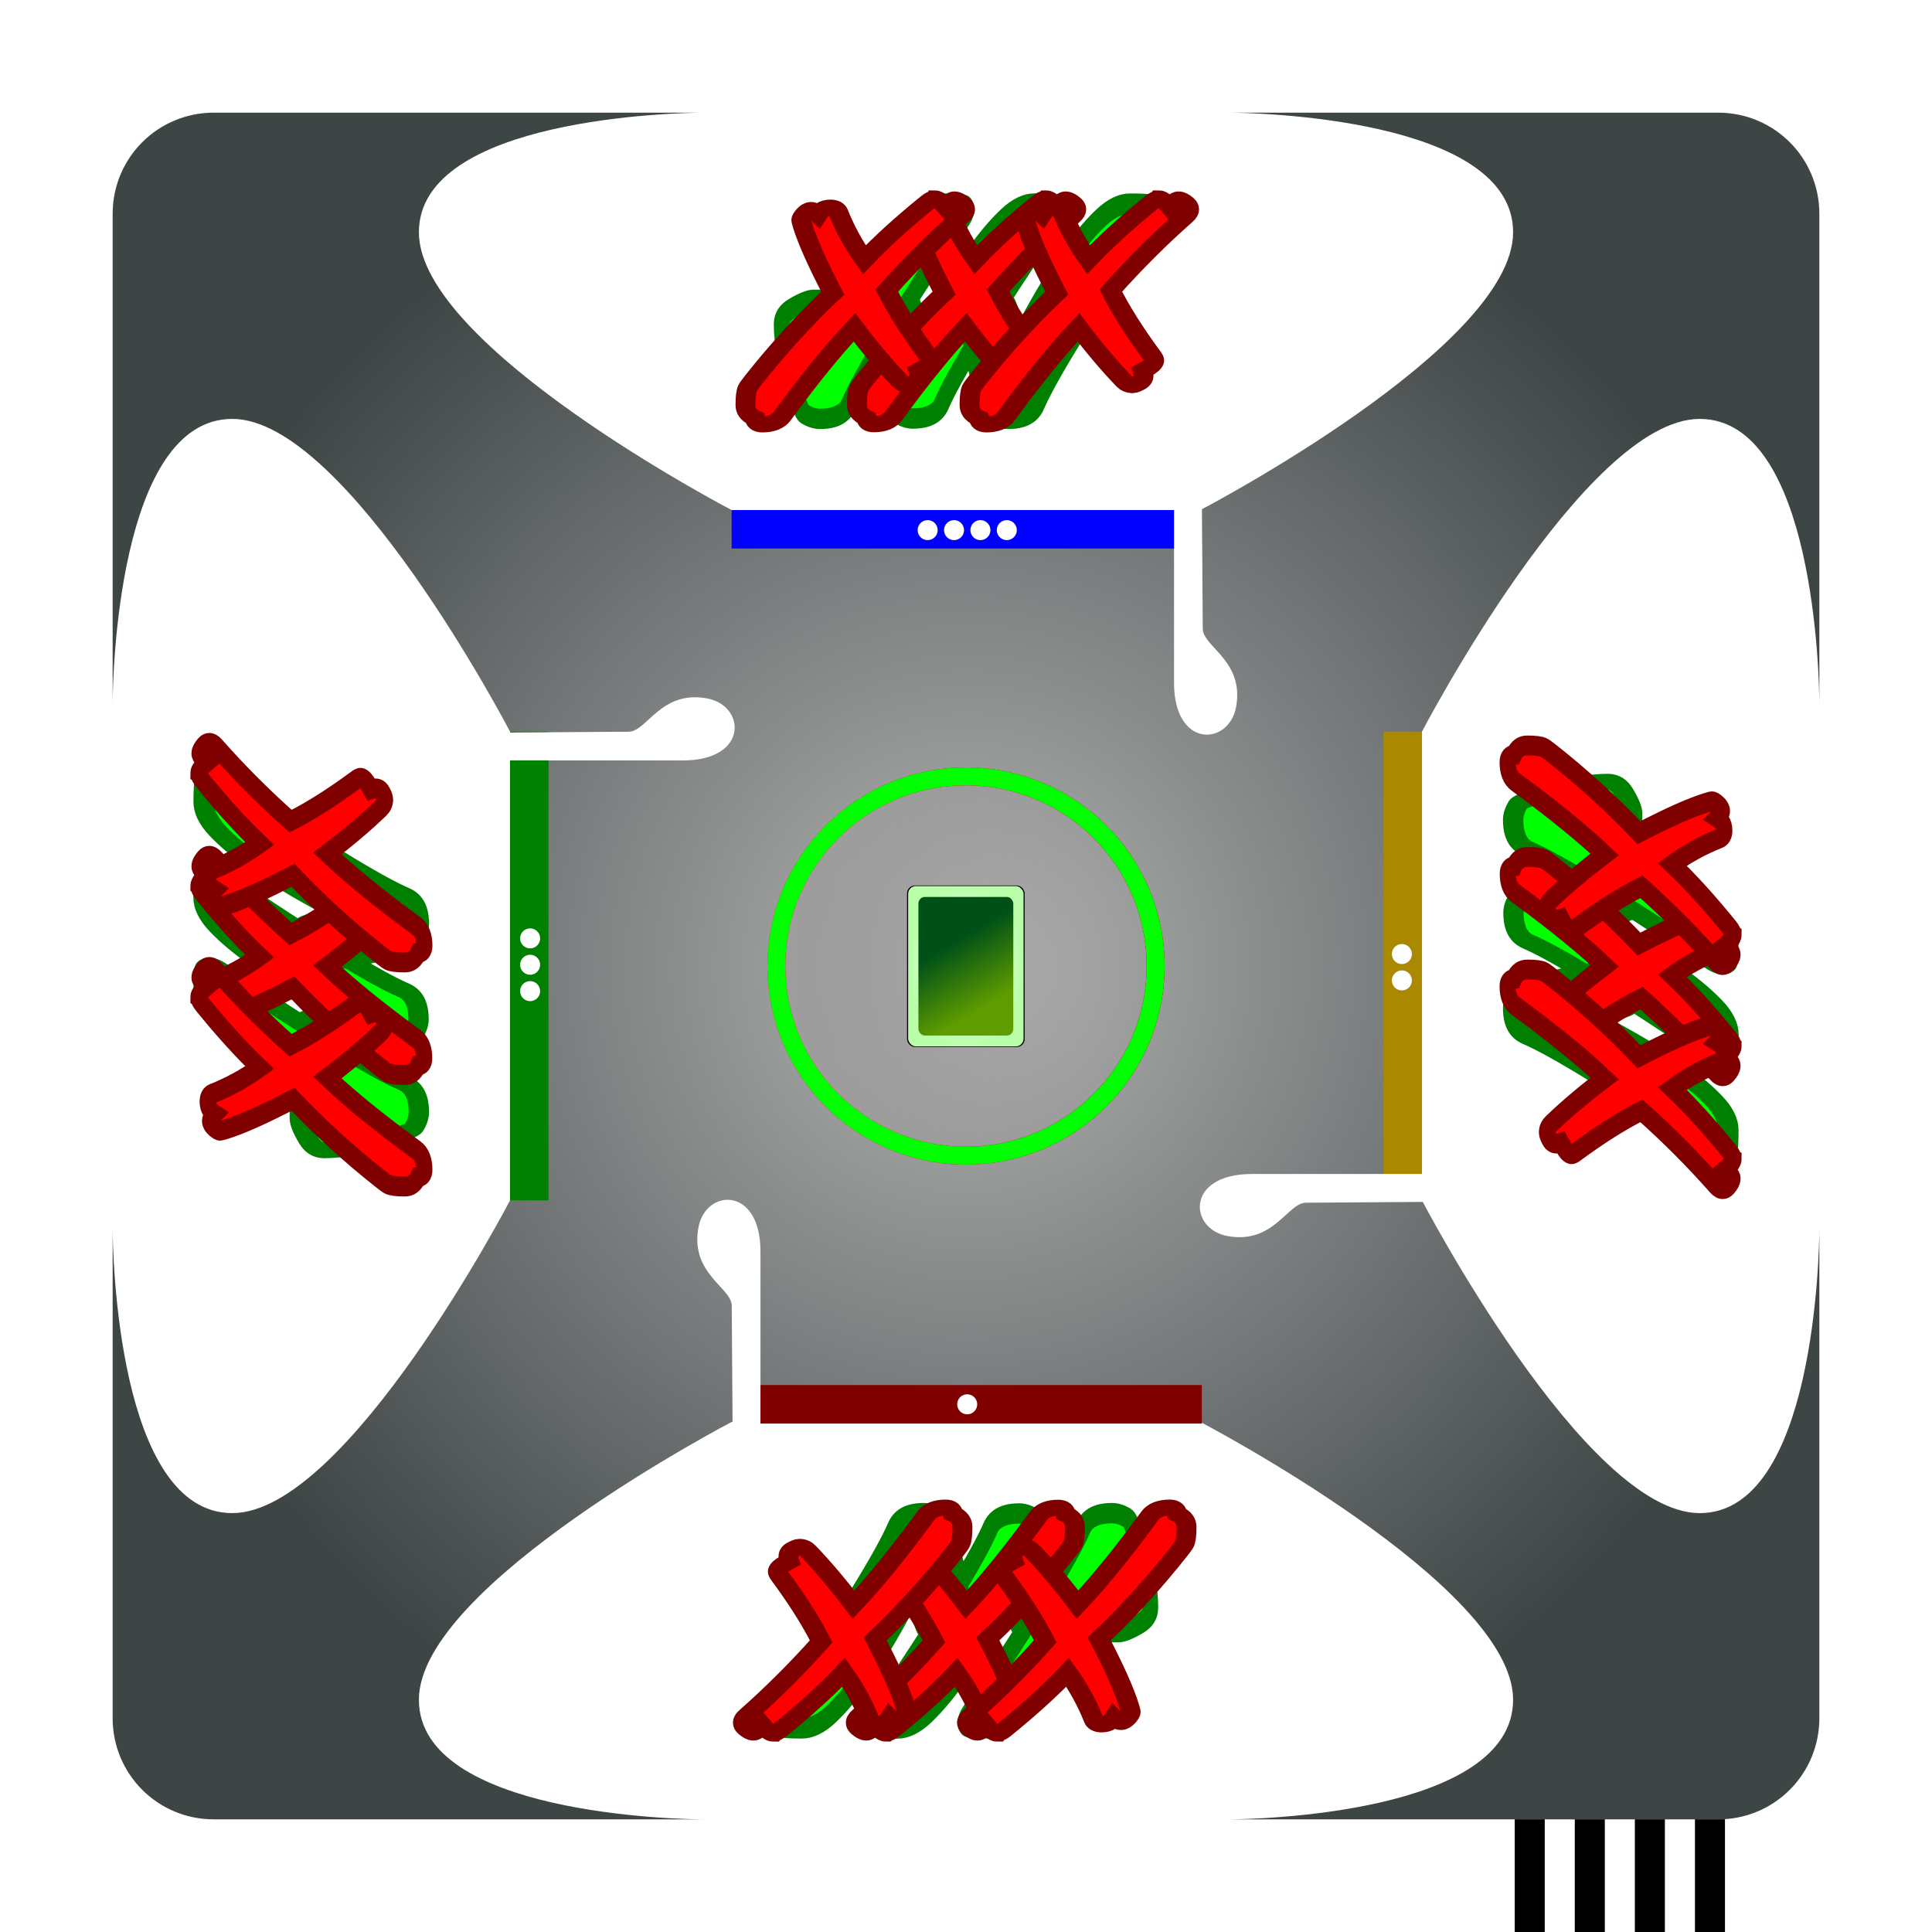 <?xml version="1.0" encoding="UTF-8" standalone="no"?>
<!-- Generator: Adobe Illustrator 15.0.0, SVG Export Plug-In . SVG Version: 6.00 Build 0)  -->

<svg
   xmlns:dc="http://purl.org/dc/elements/1.1/"
   xmlns:cc="http://creativecommons.org/ns#"
   xmlns:rdf="http://www.w3.org/1999/02/22-rdf-syntax-ns#"
   xmlns:svg="http://www.w3.org/2000/svg"
   xmlns="http://www.w3.org/2000/svg"
   xmlns:xlink="http://www.w3.org/1999/xlink"
   xmlns:sodipodi="http://sodipodi.sourceforge.net/DTD/sodipodi-0.dtd"
   xmlns:inkscape="http://www.inkscape.org/namespaces/inkscape"
   version="1.1"
   x="0px"
   y="0px"
   width="216px"
   height="216px"
   viewBox="0 0 216 216"
   enable-background="new 0 0 216 216"
   xml:space="preserve"
   id="svg2"
   inkscape:version="0.91 r13725"
   sodipodi:docname="face_ready_to_split.svg"><rect x="0" y="0" width="216" height="216" fill="#333333" stroke="none"/><defs
     id="defs494"><radialGradient
       inkscape:collect="always"
       xlink:href="#linearGradient4804"
       id="radialGradient4810"
       cx="278.97"
       cy="-459.475"
       fx="278.97"
       fy="-459.475"
       r="146.653"
       gradientTransform="matrix(1,0,0,1.389,0,178.589)"
       gradientUnits="userSpaceOnUse" /><linearGradient
       inkscape:collect="always"
       id="linearGradient4804"><stop
         style="stop-color:#ffffff;stop-opacity:1;"
         offset="0"
         id="stop4806" /><stop
         style="stop-color:#b9ffa9;stop-opacity:1"
         offset="1"
         id="stop4808" /></linearGradient><linearGradient
       inkscape:collect="always"
       xlink:href="#linearGradient4796"
       id="linearGradient4802"
       x1="338.44"
       y1="-363.38"
       x2="246.115"
       y2="-518.354"
       gradientUnits="userSpaceOnUse" /><linearGradient
       inkscape:collect="always"
       id="linearGradient4796"><stop
         style="stop-color:#5f9c00;stop-opacity:1"
         offset="0"
         id="stop4798" /><stop
         style="stop-color:#005117;stop-opacity:1"
         offset="1"
         id="stop4800" /></linearGradient><linearGradient
       gradientTransform="matrix(0.457,0,0,0.457,-58.338,-54.199)"
       inkscape:collect="always"
       xlink:href="#linearGradient5617"
       id="linearGradient5623"
       x1="316.857"
       y1="355.219"
       x2="411.714"
       y2="355.219"
       gradientUnits="userSpaceOnUse" /><linearGradient
       inkscape:collect="always"
       id="linearGradient5617"><stop
         style="stop-color:#9e9c9c;stop-opacity:1;"
         offset="0"
         id="stop5619" /><stop
         style="stop-color:#9e9c9c;stop-opacity:0;"
         offset="1"
         id="stop5621" /></linearGradient><linearGradient
       gradientTransform="matrix(0.457,0,0,0.457,-58.338,-54.199)"
       inkscape:collect="always"
       xlink:href="#linearGradient4618-8"
       id="linearGradient5615"
       x1="316.857"
       y1="355.219"
       x2="411.714"
       y2="355.219"
       gradientUnits="userSpaceOnUse" /><linearGradient
       id="linearGradient4618-8"
       inkscape:collect="always"><stop
         id="stop4638"
         offset="0"
         style="stop-color:#b3b3b3;stop-opacity:1" /><stop
         id="stop4640"
         offset="1"
         style="stop-color:#3e4545;stop-opacity:1" /></linearGradient><radialGradient
       gradientTransform="matrix(0.457,0,0,0.457,-58.338,-54.199)"
       inkscape:collect="always"
       xlink:href="#linearGradient4618-8"
       id="radialGradient5540"
       cx="364.286"
       cy="355.219"
       fx="364.286"
       fy="355.219"
       r="211.69"
       gradientUnits="userSpaceOnUse" /></defs><sodipodi:namedview
     pagecolor="#ffffff"
     bordercolor="#666666"
     borderopacity="1"
     objecttolerance="10"
     gridtolerance="10"
     guidetolerance="10"
     inkscape:pageopacity="0"
     inkscape:pageshadow="2"
     inkscape:window-width="1600"
     inkscape:window-height="876"
     id="namedview492"
     showgrid="false"
     inkscape:snap-bbox="true"
     inkscape:snap-bbox-midpoints="true"
     inkscape:zoom="9.6768872"
     inkscape:cx="151.72818"
     inkscape:cy="78.196726"
     inkscape:window-x="0"
     inkscape:window-y="24"
     inkscape:window-maximized="1"
     inkscape:current-layer="svg2"
     inkscape:object-nodes="true" /><g
     id="g4414"><path
       id="path5573"
       d="M 0,-4.7683716e-6 0,216 l 216,0 0,-216 -216,0 z"
       style="opacity:1;fill:#ffffff;fill-opacity:1;stroke:none;stroke-width:8.696;stroke-linecap:round;stroke-linejoin:miter;stroke-miterlimit:4;stroke-dasharray:none;stroke-opacity:1"
       inkscape:connector-curvature="0" /><rect
       y="203.394"
       x="182.779"
       height="12.606"
       width="3.358"
       id="rect5575-0-0"
       style="opacity:1;fill:#000000;fill-opacity:1;stroke:none;stroke-width:2;stroke-linecap:round;stroke-linejoin:miter;stroke-miterlimit:4;stroke-dasharray:none;stroke-opacity:1"><title
         id="title4861">deck_3</title></rect><rect
       y="203.394"
       x="189.496"
       height="12.606"
       width="3.358"
       id="rect5575-0-8"
       style="opacity:1;fill:#000000;fill-opacity:1;stroke:none;stroke-width:2;stroke-linecap:round;stroke-linejoin:miter;stroke-miterlimit:4;stroke-dasharray:none;stroke-opacity:1"><title
         id="title4863">deck_4</title></rect><rect
       y="203.394"
       x="176.063"
       height="12.606"
       width="3.358"
       id="rect5575-0-7"
       style="opacity:1;fill:#000000;fill-opacity:1;stroke:none;stroke-width:2;stroke-linecap:round;stroke-linejoin:miter;stroke-miterlimit:4;stroke-dasharray:none;stroke-opacity:1"><title
         id="title4859">deck_2</title></rect><rect
       y="203.394"
       x="169.347"
       height="12.606"
       width="3.358"
       id="rect5575-0-72"
       style="opacity:1;fill:#000000;fill-opacity:1;stroke:none;stroke-width:2;stroke-linecap:round;stroke-linejoin:miter;stroke-miterlimit:4;stroke-dasharray:none;stroke-opacity:1"><title
         id="title4857">deck_1</title></rect></g><g
     id="g4375"><path
       id="rect4218-7-8-1"
       d="m 23.909,12.595 c -6.268,0 -11.315,5.046 -11.315,11.315 l 0,54.793 c 0,-2.762 0.551,-31.869 13.376,-31.869 12.824,0 31.053,34.963 31.053,34.963 l 0,52.407 c 0,0 -18.228,34.963 -31.053,34.963 -12.824,-1e-5 -13.376,-29.108 -13.376,-31.869 l 0,54.794 c 0,6.268 5.046,11.315 11.315,11.315 l 54.793,0 c -2.762,0 -31.869,-0.551 -31.869,-13.376 1e-5,-12.824 34.963,-31.052 34.963,-31.052 l 52.407,0 c -1e-5,0 34.963,18.228 34.963,31.052 0,12.824 -29.108,13.376 -31.869,13.376 l 54.794,0 c 6.268,0 11.315,-5.046 11.315,-11.315 l 0,-54.793 c 0,2.762 -0.551,31.869 -13.376,31.869 -12.824,0 -31.052,-34.963 -31.052,-34.963 l 0,-52.407 c 0,4e-6 18.228,-34.963 31.052,-34.963 12.824,5e-6 13.376,29.108 13.376,31.869 l 0,-54.794 c 0,-6.268 -5.046,-11.315 -11.315,-11.315 l -54.794,0 c 2.762,0 31.869,0.551 31.869,13.376 0,12.824 -34.963,31.052 -34.963,31.052 l -52.407,0 c 0,4e-6 -34.963,-18.228 -34.963,-31.052 1e-5,-12.824 29.108,-13.376 31.869,-13.376 l -54.793,0 z"
       style="opacity:1;fill:url(#radialGradient5540);fill-opacity:1;stroke:none;stroke-width:5.5;stroke-linecap:round;stroke-linejoin:miter;stroke-miterlimit:4;stroke-dasharray:none;stroke-opacity:1"
       inkscape:connector-curvature="0" /><ellipse
       ry="21.2"
       rx="21.2"
       cy="108"
       cx="108"
       id="path5501"
       style="opacity:1;fill:url(#linearGradient5623);fill-opacity:1;stroke:url(#linearGradient5615);stroke-width:2;stroke-linecap:round;stroke-linejoin:miter;stroke-miterlimit:4;stroke-dasharray:none;stroke-opacity:1" /><g
       id="text5633"
       style="font-style:normal;font-weight:normal;font-size:84.98px;line-height:125%;font-family:sans-serif;letter-spacing:0px;word-spacing:0px;opacity:1;fill:#00ff00;fill-opacity:1;stroke:#008000;stroke-width:4.38;stroke-linecap:butt;stroke-linejoin:miter;stroke-miterlimit:4;stroke-dasharray:none;stroke-opacity:1"
       transform="matrix(0.401,0,0,0.52,-58.339,-51.014)"><title
         id="title4471">dart_one_check</title><path
         style="stroke-width:4.38;stroke-miterlimit:4;stroke-dasharray:none"
         inkscape:connector-curvature="0"
         id="path5643"
         d="m 398.265,162.526 q 1.618,0 2.448,2.656 1.66,4.979 2.365,4.979 0.539,0 1.12,-0.83 11.66,-17.137 21.577,-24.398 4.191,-3.071 8.174,-3.071 5.27,0 6.349,0.332 0.456,0.124 0.456,1.037 0,0.747 -0.954,1.867 -26.681,30.623 -31.784,39.834 -1.743,3.154 -8.05,3.154 -2.075,0 -4.357,-1.079 -0.954,-0.498 -3.32,-6.349 -2.988,-7.386 -2.988,-12.946 0,-2.033 2.905,-3.361 3.983,-1.826 5.975,-1.826 l 0.083,0 z" /></g><g
       style="opacity:1"
       transform="matrix(0.044,0,0,0.044,95.709,128.244)"
       id="g5787-4"><title
         id="title4469">proficient</title><rect
         style="opacity:1;fill:#000000;fill-opacity:1;stroke:none;stroke-width:2;stroke-linecap:round;stroke-linejoin:miter;stroke-miterlimit:4;stroke-dasharray:none;stroke-opacity:1"
         id="rect5781-9"
         width="298.768"
         height="410.356"
         x="129.586"
         y="-664.653"
         ry="20"
         rx="20" /><rect
         rx="19.634"
         ry="19.851"
         y="-663.129"
         x="132.317"
         height="407.307"
         width="293.305"
         id="rect5783-5"
         style="opacity:1;fill:url(#radialGradient4810);fill-opacity:1;stroke:none;stroke-width:2;stroke-linecap:round;stroke-linejoin:miter;stroke-miterlimit:4;stroke-dasharray:none;stroke-opacity:1" /><rect
         style="opacity:1;fill:url(#linearGradient4802);fill-opacity:1;stroke:none;stroke-width:2;stroke-linecap:round;stroke-linejoin:miter;stroke-miterlimit:4;stroke-dasharray:none;stroke-opacity:1"
         id="rect5785-0"
         width="241.126"
         height="352.161"
         x="158.407"
         y="-635.556"
         ry="17.164"
         rx="16.141" /></g><rect
       y="57.023"
       x="81.796"
       height="4.301"
       width="52.407"
       id="rect4231"
       style="opacity:1;fill:#0000ff;fill-opacity:1;stroke:none;stroke-width:2;stroke-linecap:round;stroke-linejoin:miter;stroke-miterlimit:4;stroke-dasharray:none;stroke-opacity:1" /><g
       style="opacity:1"
       id="g4360"
       transform="matrix(0.457,0,0,0.457,-58.338,-54.199)"><rect
         style="opacity:1;fill:#800000;fill-opacity:1;stroke:none;stroke-width:2;stroke-linecap:round;stroke-linejoin:miter;stroke-miterlimit:4;stroke-dasharray:none;stroke-opacity:1"
         id="rect4231-1"
         width="114.773"
         height="9.42"
         x="306.898"
         y="457.441" /><circle
         transform="matrix(-0.5,0.866,0.866,0.5,0,0)"
         r="2.45"
         cy="546.556"
         cx="218.092"
         id="circle4326-5-0"
         style="fill:#ffffff;fill-opacity:1;stroke:none;stroke-width:4;stroke-miterlimit:2;stroke-dasharray:none;stroke-opacity:1" /></g><rect
       transform="matrix(0,-1,1,0,0,0)"
       y="57.023"
       x="-134.203"
       height="4.301"
       width="52.407"
       id="rect4231-6"
       style="opacity:1;fill:#008000;fill-opacity:1;stroke:none;stroke-width:2;stroke-linecap:round;stroke-linejoin:miter;stroke-miterlimit:4;stroke-dasharray:none;stroke-opacity:1" /><rect
       transform="matrix(0,1,-1,0,0,0)"
       y="-158.977"
       x="81.797"
       height="4.301"
       width="52.407"
       id="rect4231-8"
       style="opacity:1;fill:#aa8800;fill-opacity:1;stroke:none;stroke-width:2;stroke-linecap:round;stroke-linejoin:miter;stroke-miterlimit:4;stroke-dasharray:none;stroke-opacity:1" /><g
       style="opacity:1"
       id="g5892"
       transform="matrix(0.457,0,0,0.457,-58.338,-54.199)"><title
         id="title4467">exhaustable</title><path
         style="opacity:1;fill:#ffffff;fill-opacity:1;stroke:none;stroke-width:2;stroke-linecap:round;stroke-linejoin:miter;stroke-miterlimit:4;stroke-dasharray:none;stroke-opacity:1"
         d="m 414.873,239.198 0,46.452 c 0,16.152 13.442,15.424 15.18,5.886 2.062,-11.314 -8.157,-14.695 -8.157,-19.16 0,-4.725 -0.224,-28.958 -0.224,-33.179 z"
         id="rect5816-7"
         inkscape:connector-curvature="0"
         sodipodi:nodetypes="ccsscc" /><path
         style="opacity:1;fill:#ffffff;fill-opacity:1;stroke:none;stroke-width:2;stroke-linecap:round;stroke-linejoin:miter;stroke-miterlimit:4;stroke-dasharray:none;stroke-opacity:1"
         d="m 248.264,304.631 46.452,0 c 16.152,10e-6 15.424,-13.442 5.886,-15.18 -11.314,-2.062 -14.695,8.157 -19.16,8.157 -4.725,0 -28.958,0.224 -33.178,0.224 z"
         id="rect5816-7-1"
         inkscape:connector-curvature="0"
         sodipodi:nodetypes="ccsscc" /><path
         style="opacity:1;fill:#ffffff;fill-opacity:1;stroke:none;stroke-width:2;stroke-linecap:round;stroke-linejoin:miter;stroke-miterlimit:4;stroke-dasharray:none;stroke-opacity:1"
         d="m 313.697,471.241 0,-46.452 c 1e-5,-16.152 -13.442,-15.424 -15.18,-5.886 -2.062,11.314 8.157,14.695 8.157,19.16 1e-5,4.725 0.224,28.958 0.224,33.178 z"
         id="rect5816-7-7"
         inkscape:connector-curvature="0"
         sodipodi:nodetypes="ccsscc" /><path
         style="opacity:1;fill:#ffffff;fill-opacity:1;stroke:none;stroke-width:2;stroke-linecap:round;stroke-linejoin:miter;stroke-miterlimit:4;stroke-dasharray:none;stroke-opacity:1"
         d="m 480.308,405.809 -46.452,-1e-5 c -16.152,1e-5 -15.424,13.442 -5.886,15.18 11.314,2.062 14.695,-8.157 19.16,-8.157 4.725,0 28.958,-0.224 33.179,-0.224 z"
         id="rect5816-7-2"
         inkscape:connector-curvature="0"
         sodipodi:nodetypes="ccsscc" /></g><g
       style="opacity:1"
       transform="matrix(0.457,0,0,0.457,-61.285,-53.74)"
       id="g4308"><circle
         transform="matrix(-0.5,0.866,0.866,0.5,0,0)"
         r="2.45"
         cy="441.917"
         cx="30.398"
         id="circle4322-6"
         style="fill:#ffffff;fill-opacity:1;stroke:none;stroke-width:4;stroke-miterlimit:2;stroke-dasharray:none;stroke-opacity:1" /><circle
         transform="matrix(-0.5,0.866,0.866,0.5,0,0)"
         r="2.45"
         cy="436.328"
         cx="33.625"
         id="circle4326-5"
         style="fill:#ffffff;fill-opacity:1;stroke:none;stroke-width:4;stroke-miterlimit:2;stroke-dasharray:none;stroke-opacity:1" /><circle
         transform="matrix(-0.5,0.866,0.866,0.5,0,0)"
         r="2.45"
         cy="447.506"
         cx="27.171"
         id="circle4322-6-5"
         style="fill:#ffffff;fill-opacity:1;stroke:none;stroke-width:4;stroke-miterlimit:2;stroke-dasharray:none;stroke-opacity:1" /><circle
         transform="matrix(-0.5,0.866,0.866,0.5,0,0)"
         r="2.45"
         cy="453.095"
         cx="23.944"
         id="circle4322-6-2"
         style="fill:#ffffff;fill-opacity:1;stroke:none;stroke-width:4;stroke-miterlimit:2;stroke-dasharray:none;stroke-opacity:1" /></g><g
       style="opacity:1"
       transform="matrix(0,-0.457,0.457,0,-53.74,278.758)"
       id="g4308-0"><circle
         transform="matrix(-0.5,0.866,0.866,0.5,0,0)"
         r="2.45"
         cy="441.917"
         cx="30.398"
         id="circle4322-6-6"
         style="fill:#ffffff;fill-opacity:1;stroke:none;stroke-width:4;stroke-miterlimit:2;stroke-dasharray:none;stroke-opacity:1" /><circle
         transform="matrix(-0.5,0.866,0.866,0.5,0,0)"
         r="2.45"
         cy="447.506"
         cx="27.171"
         id="circle4322-6-5-6"
         style="fill:#ffffff;fill-opacity:1;stroke:none;stroke-width:4;stroke-miterlimit:2;stroke-dasharray:none;stroke-opacity:1" /><circle
         transform="matrix(-0.5,0.866,0.866,0.5,0,0)"
         r="2.45"
         cy="453.095"
         cx="23.944"
         id="circle4322-6-2-1"
         style="fill:#ffffff;fill-opacity:1;stroke:none;stroke-width:4;stroke-miterlimit:2;stroke-dasharray:none;stroke-opacity:1" /></g><g
       style="opacity:1"
       transform="matrix(0,0.457,-0.457,0,269.74,-61.285)"
       id="g4308-7"><circle
         transform="matrix(-0.5,0.866,0.866,0.5,0,0)"
         r="2.45"
         cy="441.917"
         cx="30.398"
         id="circle4322-6-9"
         style="fill:#ffffff;fill-opacity:1;stroke:none;stroke-width:4;stroke-miterlimit:2;stroke-dasharray:none;stroke-opacity:1" /><circle
         transform="matrix(-0.5,0.866,0.866,0.5,0,0)"
         r="2.45"
         cy="447.506"
         cx="27.171"
         id="circle4322-6-5-0"
         style="fill:#ffffff;fill-opacity:1;stroke:none;stroke-width:4;stroke-miterlimit:2;stroke-dasharray:none;stroke-opacity:1" /></g><g
       style="opacity:1;stroke-width:2;stroke-miterlimit:4;stroke-dasharray:none"
       transform="matrix(0.457,0,0,0.457,-109.388,20.918)"
       id="g5769-3"><title
         id="title4500">dart_two_check</title><g
         transform="matrix(0.878,0,0,1.139,88.779,-157.533)"
         style="font-style:normal;font-weight:normal;font-size:84.98px;line-height:125%;font-family:sans-serif;letter-spacing:0px;word-spacing:0px;fill:#00ff00;fill-opacity:1;stroke:#008000;stroke-width:4.38;stroke-linecap:butt;stroke-linejoin:miter;stroke-miterlimit:4;stroke-dasharray:none;stroke-opacity:1"
         id="text5633-0-7"><path
           style="stroke-width:4.38;stroke-miterlimit:4;stroke-dasharray:none"
           d="m 398.265,162.526 q 1.618,0 2.448,2.656 1.66,4.979 2.365,4.979 0.539,0 1.12,-0.83 11.66,-17.137 21.577,-24.398 4.191,-3.071 8.174,-3.071 5.27,0 6.349,0.332 0.456,0.124 0.456,1.037 0,0.747 -0.954,1.867 -26.681,30.623 -31.784,39.834 -1.743,3.154 -8.05,3.154 -2.075,0 -4.357,-1.079 -0.954,-0.498 -3.32,-6.349 -2.988,-7.386 -2.988,-12.946 0,-2.033 2.905,-3.361 3.983,-1.826 5.975,-1.826 l 0.083,0 z"
           id="path5643-6-5"
           inkscape:connector-curvature="0" /></g><g
         transform="matrix(0.878,0,0,1.139,134.819,-157.533)"
         style="font-style:normal;font-weight:normal;font-size:84.98px;line-height:125%;font-family:sans-serif;letter-spacing:0px;word-spacing:0px;fill:#00ff00;fill-opacity:1;stroke:#008000;stroke-width:4.38;stroke-linecap:butt;stroke-linejoin:miter;stroke-miterlimit:4;stroke-dasharray:none;stroke-opacity:1"
         id="text5633-8-9"><path
           style="stroke-width:4.38;stroke-miterlimit:4;stroke-dasharray:none"
           d="m 398.265,162.526 q 1.618,0 2.448,2.656 1.66,4.979 2.365,4.979 0.539,0 1.12,-0.83 11.66,-17.137 21.577,-24.398 4.191,-3.071 8.174,-3.071 5.27,0 6.349,0.332 0.456,0.124 0.456,1.037 0,0.747 -0.954,1.867 -26.681,30.623 -31.784,39.834 -1.743,3.154 -8.05,3.154 -2.075,0 -4.357,-1.079 -0.954,-0.498 -3.32,-6.349 -2.988,-7.386 -2.988,-12.946 0,-2.033 2.905,-3.361 3.983,-1.826 5.975,-1.826 l 0.083,0 z"
           id="path5643-9-2"
           inkscape:connector-curvature="0" /></g></g><g
       id="text5629-8-2"
       style="font-style:normal;font-weight:normal;font-size:82.856px;line-height:125%;font-family:sans-serif;letter-spacing:0px;word-spacing:0px;opacity:1;fill:#ff0000;fill-opacity:1;stroke:#800000;stroke-width:4.38;stroke-linecap:butt;stroke-linejoin:miter;stroke-miterlimit:4;stroke-dasharray:none;stroke-opacity:1"
       transform="matrix(-0.507,0,0,0.411,261.093,23.06)"><title
         id="title4520">dart_one_x</title><path
         style="stroke-width:4.38;stroke-miterlimit:4;stroke-dasharray:none"
         id="path5640-6-8"
         d="m 284.291,-2.126 q -0.405,0 -1.052,0.647 -0.688,0.647 -1.416,1.699 -1.173,-2.063 -1.861,-2.063 -0.607,0 -1.659,1.092 -0.647,0.688 -0.647,1.537 0,1.092 0.89,2.023 8.415,9.143 16.345,20.107 -3.277,8.011 -9.062,17.68 -0.485,0.809 -0.485,1.295 0,0.931 1.214,1.942 l 1.295,0.89 q -0.162,0.485 -0.162,1.295 0,1.214 0.89,1.861 1.052,0.728 1.537,0.728 1.052,0 1.861,-1.052 4.855,-6.23 10.033,-14.645 6.959,9.062 15.94,24.193 1.295,2.185 4.369,2.185 1.456,0 1.618,-1.699 2.063,-1.133 2.063,-3.601 0,-3.237 -0.445,-4.491 -0.202,-0.566 -1.295,-2.266 -8.253,-12.865 -17.477,-23.627 4.936,-11.733 6.554,-18.084 0.364,-1.416 0.364,-1.821 0,-0.566 -0.728,-1.618 -0.769,-1.052 -1.416,-1.052 -0.607,1e-7 -1.537,1.173 -0.364,-0.688 -0.89,-1.173 -0.728,-0.647 -1.861,-0.647 -1.295,3e-8 -1.699,1.214 -2.185,6.797 -5.745,12.946 -5.745,-7.444 -13.998,-15.697 -0.971,-0.971 -1.537,-0.971 z"
         inkscape:connector-curvature="0" /></g><g
       style="opacity:1;stroke-width:2;stroke-miterlimit:4;stroke-dasharray:none"
       transform="matrix(0.457,0,0,0.457,-32.579,23.06)"
       id="g5775-9"><title
         id="title4549">dart_two_x</title><g
         transform="scale(1.111,0.9)"
         style="font-style:normal;font-weight:normal;font-size:82.856px;line-height:125%;font-family:sans-serif;letter-spacing:0px;word-spacing:0px;fill:#ff0000;fill-opacity:1;stroke:#800000;stroke-width:4.38;stroke-linecap:butt;stroke-linejoin:miter;stroke-miterlimit:4;stroke-dasharray:none;stroke-opacity:1"
         id="text5629-7"><path
           style="stroke-width:4.38;stroke-miterlimit:4;stroke-dasharray:none"
           inkscape:connector-curvature="0"
           d="m 319.368,-2.126 q 0.405,0 1.052,0.647 0.688,0.647 1.416,1.699 1.173,-2.063 1.861,-2.063 0.607,0 1.659,1.092 0.647,0.688 0.647,1.537 0,1.092 -0.89,2.023 -8.415,9.143 -16.345,20.107 3.277,8.011 9.062,17.68 0.485,0.809 0.485,1.295 0,0.931 -1.214,1.942 l -1.295,0.89 q 0.162,0.485 0.162,1.295 0,1.214 -0.89,1.861 -1.052,0.728 -1.537,0.728 -1.052,0 -1.861,-1.052 -4.855,-6.23 -10.033,-14.645 -6.959,9.062 -15.94,24.193 -1.295,2.185 -4.369,2.185 -1.456,0 -1.618,-1.699 -2.063,-1.133 -2.063,-3.601 0,-3.237 0.445,-4.491 0.202,-0.566 1.295,-2.266 8.253,-12.865 17.477,-23.627 -4.936,-11.733 -6.554,-18.084 -0.364,-1.416 -0.364,-1.821 0,-0.566 0.728,-1.618 0.769,-1.052 1.416,-1.052 0.607,0 1.537,1.173 0.364,-0.688 0.89,-1.173 0.728,-0.647 1.861,-0.647 1.295,0 1.699,1.214 2.185,6.797 5.745,12.946 5.745,-7.444 13.998,-15.697 0.971,-0.971 1.537,-0.971 z"
           id="path5640-3" /></g><g
         transform="matrix(1.111,0,0,0.9,-54.815,0)"
         style="font-style:normal;font-weight:normal;font-size:82.856px;line-height:125%;font-family:sans-serif;letter-spacing:0px;word-spacing:0px;fill:#ff0000;fill-opacity:1;stroke:#800000;stroke-width:4.38;stroke-linecap:butt;stroke-linejoin:miter;stroke-miterlimit:4;stroke-dasharray:none;stroke-opacity:1"
         id="text5629-2-6"><path
           style="stroke-width:4.38;stroke-miterlimit:4;stroke-dasharray:none"
           inkscape:connector-curvature="0"
           d="m 319.368,-2.126 q 0.405,0 1.052,0.647 0.688,0.647 1.416,1.699 1.173,-2.063 1.861,-2.063 0.607,0 1.659,1.092 0.647,0.688 0.647,1.537 0,1.092 -0.89,2.023 -8.415,9.143 -16.345,20.107 3.277,8.011 9.062,17.68 0.485,0.809 0.485,1.295 0,0.931 -1.214,1.942 l -1.295,0.89 q 0.162,0.485 0.162,1.295 0,1.214 -0.89,1.861 -1.052,0.728 -1.537,0.728 -1.052,0 -1.861,-1.052 -4.855,-6.23 -10.033,-14.645 -6.959,9.062 -15.94,24.193 -1.295,2.185 -4.369,2.185 -1.456,0 -1.618,-1.699 -2.063,-1.133 -2.063,-3.601 0,-3.237 0.445,-4.491 0.202,-0.566 1.295,-2.266 8.253,-12.865 17.477,-23.627 -4.936,-11.733 -6.554,-18.084 -0.364,-1.416 -0.364,-1.821 0,-0.566 0.728,-1.618 0.769,-1.052 1.416,-1.052 0.607,0 1.537,1.173 0.364,-0.688 0.89,-1.173 0.728,-0.647 1.861,-0.647 1.295,0 1.699,1.214 2.185,6.797 5.745,12.946 5.745,-7.444 13.998,-15.697 0.971,-0.971 1.537,-0.971 z"
           id="path5640-66-1" /></g></g><g
       id="text5633-1"
       style="font-style:normal;font-weight:normal;font-size:84.98px;line-height:125%;font-family:sans-serif;letter-spacing:0px;word-spacing:0px;opacity:1;fill:#00ff00;fill-opacity:1;stroke:#008000;stroke-width:4.38;stroke-linecap:butt;stroke-linejoin:miter;stroke-miterlimit:4;stroke-dasharray:none;stroke-opacity:1"
       transform="matrix(0,0.401,-0.52,0,267.014,-58.338)"><title
         id="title4471-9">bulb_one_check</title><path
         style="stroke-width:4.38;stroke-miterlimit:4;stroke-dasharray:none"
         inkscape:connector-curvature="0"
         id="path5643-4"
         d="m 398.265,162.526 q 1.618,0 2.448,2.656 1.66,4.979 2.365,4.979 0.539,0 1.12,-0.83 11.66,-17.137 21.577,-24.398 4.191,-3.071 8.174,-3.071 5.27,0 6.349,0.332 0.456,0.124 0.456,1.037 0,0.747 -0.954,1.867 -26.681,30.623 -31.784,39.834 -1.743,3.154 -8.05,3.154 -2.075,0 -4.357,-1.079 -0.954,-0.498 -3.32,-6.349 -2.988,-7.386 -2.988,-12.946 0,-2.033 2.905,-3.361 3.983,-1.826 5.975,-1.826 l 0.083,0 z" /></g><g
       style="opacity:1;stroke-width:2;stroke-miterlimit:4;stroke-dasharray:none"
       transform="matrix(0,0.457,-0.457,0,195.082,-109.387)"
       id="g5769-3-7"><title
         id="title4500-8">bulb_two_check</title><g
         transform="matrix(0.878,0,0,1.139,88.779,-157.533)"
         style="font-style:normal;font-weight:normal;font-size:84.98px;line-height:125%;font-family:sans-serif;letter-spacing:0px;word-spacing:0px;fill:#00ff00;fill-opacity:1;stroke:#008000;stroke-width:4.38;stroke-linecap:butt;stroke-linejoin:miter;stroke-miterlimit:4;stroke-dasharray:none;stroke-opacity:1"
         id="text5633-0-7-4"><path
           style="stroke-width:4.38;stroke-miterlimit:4;stroke-dasharray:none"
           d="m 398.265,162.526 q 1.618,0 2.448,2.656 1.66,4.979 2.365,4.979 0.539,0 1.12,-0.83 11.66,-17.137 21.577,-24.398 4.191,-3.071 8.174,-3.071 5.27,0 6.349,0.332 0.456,0.124 0.456,1.037 0,0.747 -0.954,1.867 -26.681,30.623 -31.784,39.834 -1.743,3.154 -8.05,3.154 -2.075,0 -4.357,-1.079 -0.954,-0.498 -3.32,-6.349 -2.988,-7.386 -2.988,-12.946 0,-2.033 2.905,-3.361 3.983,-1.826 5.975,-1.826 l 0.083,0 z"
           id="path5643-6-5-5"
           inkscape:connector-curvature="0" /></g><g
         transform="matrix(0.878,0,0,1.139,134.819,-157.533)"
         style="font-style:normal;font-weight:normal;font-size:84.98px;line-height:125%;font-family:sans-serif;letter-spacing:0px;word-spacing:0px;fill:#00ff00;fill-opacity:1;stroke:#008000;stroke-width:4.38;stroke-linecap:butt;stroke-linejoin:miter;stroke-miterlimit:4;stroke-dasharray:none;stroke-opacity:1"
         id="text5633-8-9-0"><path
           style="stroke-width:4.38;stroke-miterlimit:4;stroke-dasharray:none"
           d="m 398.265,162.526 q 1.618,0 2.448,2.656 1.66,4.979 2.365,4.979 0.539,0 1.12,-0.83 11.66,-17.137 21.577,-24.398 4.191,-3.071 8.174,-3.071 5.27,0 6.349,0.332 0.456,0.124 0.456,1.037 0,0.747 -0.954,1.867 -26.681,30.623 -31.784,39.834 -1.743,3.154 -8.05,3.154 -2.075,0 -4.357,-1.079 -0.954,-0.498 -3.32,-6.349 -2.988,-7.386 -2.988,-12.946 0,-2.033 2.905,-3.361 3.983,-1.826 5.975,-1.826 l 0.083,0 z"
           id="path5643-9-2-3"
           inkscape:connector-curvature="0" /></g></g><g
       id="text5629-8-2-6"
       style="font-style:normal;font-weight:normal;font-size:82.856px;line-height:125%;font-family:sans-serif;letter-spacing:0px;word-spacing:0px;opacity:1;fill:#ff0000;fill-opacity:1;stroke:#800000;stroke-width:4.38;stroke-linecap:butt;stroke-linejoin:miter;stroke-miterlimit:4;stroke-dasharray:none;stroke-opacity:1"
       transform="matrix(0,-0.507,-0.411,0,192.94,261.094)"><title
         id="title4520-1">bulb_one_x</title><path
         style="stroke-width:4.38;stroke-miterlimit:4;stroke-dasharray:none"
         id="path5640-6-8-0"
         d="m 284.291,-2.126 q -0.405,0 -1.052,0.647 -0.688,0.647 -1.416,1.699 -1.173,-2.063 -1.861,-2.063 -0.607,0 -1.659,1.092 -0.647,0.688 -0.647,1.537 0,1.092 0.89,2.023 8.415,9.143 16.345,20.107 -3.277,8.011 -9.062,17.68 -0.485,0.809 -0.485,1.295 0,0.931 1.214,1.942 l 1.295,0.89 q -0.162,0.485 -0.162,1.295 0,1.214 0.89,1.861 1.052,0.728 1.537,0.728 1.052,0 1.861,-1.052 4.855,-6.23 10.033,-14.645 6.959,9.062 15.94,24.193 1.295,2.185 4.369,2.185 1.456,0 1.618,-1.699 2.063,-1.133 2.063,-3.601 0,-3.237 -0.445,-4.491 -0.202,-0.566 -1.295,-2.266 -8.253,-12.865 -17.477,-23.627 4.936,-11.733 6.554,-18.084 0.364,-1.416 0.364,-1.821 0,-0.566 -0.728,-1.618 -0.769,-1.052 -1.416,-1.052 -0.607,1e-7 -1.537,1.173 -0.364,-0.688 -0.89,-1.173 -0.728,-0.647 -1.861,-0.647 -1.295,3e-8 -1.699,1.214 -2.185,6.797 -5.745,12.946 -5.745,-7.444 -13.998,-15.697 -0.971,-0.971 -1.537,-0.971 z"
         inkscape:connector-curvature="0" /></g><g
       style="opacity:1;stroke-width:2;stroke-miterlimit:4;stroke-dasharray:none"
       transform="matrix(0,0.457,-0.457,0,192.94,-32.578)"
       id="g5775-9-6"><title
         id="title4549-3">bulb_two_x</title><g
         transform="scale(1.111,0.9)"
         style="font-style:normal;font-weight:normal;font-size:82.856px;line-height:125%;font-family:sans-serif;letter-spacing:0px;word-spacing:0px;fill:#ff0000;fill-opacity:1;stroke:#800000;stroke-width:4.38;stroke-linecap:butt;stroke-linejoin:miter;stroke-miterlimit:4;stroke-dasharray:none;stroke-opacity:1"
         id="text5629-7-2"><path
           style="stroke-width:4.38;stroke-miterlimit:4;stroke-dasharray:none"
           inkscape:connector-curvature="0"
           d="m 319.368,-2.126 q 0.405,0 1.052,0.647 0.688,0.647 1.416,1.699 1.173,-2.063 1.861,-2.063 0.607,0 1.659,1.092 0.647,0.688 0.647,1.537 0,1.092 -0.89,2.023 -8.415,9.143 -16.345,20.107 3.277,8.011 9.062,17.68 0.485,0.809 0.485,1.295 0,0.931 -1.214,1.942 l -1.295,0.89 q 0.162,0.485 0.162,1.295 0,1.214 -0.89,1.861 -1.052,0.728 -1.537,0.728 -1.052,0 -1.861,-1.052 -4.855,-6.23 -10.033,-14.645 -6.959,9.062 -15.94,24.193 -1.295,2.185 -4.369,2.185 -1.456,0 -1.618,-1.699 -2.063,-1.133 -2.063,-3.601 0,-3.237 0.445,-4.491 0.202,-0.566 1.295,-2.266 8.253,-12.865 17.477,-23.627 -4.936,-11.733 -6.554,-18.084 -0.364,-1.416 -0.364,-1.821 0,-0.566 0.728,-1.618 0.769,-1.052 1.416,-1.052 0.607,0 1.537,1.173 0.364,-0.688 0.89,-1.173 0.728,-0.647 1.861,-0.647 1.295,0 1.699,1.214 2.185,6.797 5.745,12.946 5.745,-7.444 13.998,-15.697 0.971,-0.971 1.537,-0.971 z"
           id="path5640-3-0" /></g><g
         transform="matrix(1.111,0,0,0.9,-54.815,0)"
         style="font-style:normal;font-weight:normal;font-size:82.856px;line-height:125%;font-family:sans-serif;letter-spacing:0px;word-spacing:0px;fill:#ff0000;fill-opacity:1;stroke:#800000;stroke-width:4.38;stroke-linecap:butt;stroke-linejoin:miter;stroke-miterlimit:4;stroke-dasharray:none;stroke-opacity:1"
         id="text5629-2-6-6"><path
           style="stroke-width:4.38;stroke-miterlimit:4;stroke-dasharray:none"
           inkscape:connector-curvature="0"
           d="m 319.368,-2.126 q 0.405,0 1.052,0.647 0.688,0.647 1.416,1.699 1.173,-2.063 1.861,-2.063 0.607,0 1.659,1.092 0.647,0.688 0.647,1.537 0,1.092 -0.89,2.023 -8.415,9.143 -16.345,20.107 3.277,8.011 9.062,17.68 0.485,0.809 0.485,1.295 0,0.931 -1.214,1.942 l -1.295,0.89 q 0.162,0.485 0.162,1.295 0,1.214 -0.89,1.861 -1.052,0.728 -1.537,0.728 -1.052,0 -1.861,-1.052 -4.855,-6.23 -10.033,-14.645 -6.959,9.062 -15.94,24.193 -1.295,2.185 -4.369,2.185 -1.456,0 -1.618,-1.699 -2.063,-1.133 -2.063,-3.601 0,-3.237 0.445,-4.491 0.202,-0.566 1.295,-2.266 8.253,-12.865 17.477,-23.627 -4.936,-11.733 -6.554,-18.084 -0.364,-1.416 -0.364,-1.821 0,-0.566 0.728,-1.618 0.769,-1.052 1.416,-1.052 0.607,0 1.537,1.173 0.364,-0.688 0.89,-1.173 0.728,-0.647 1.861,-0.647 1.295,0 1.699,1.214 2.185,6.797 5.745,12.946 5.745,-7.444 13.998,-15.697 0.971,-0.971 1.537,-0.971 z"
           id="path5640-66-1-1" /></g></g><g
       id="text5633-5"
       style="font-style:normal;font-weight:normal;font-size:84.98px;line-height:125%;font-family:sans-serif;letter-spacing:0px;word-spacing:0px;opacity:1;fill:#00ff00;fill-opacity:1;stroke:#008000;stroke-width:4.38;stroke-linecap:butt;stroke-linejoin:miter;stroke-miterlimit:4;stroke-dasharray:none;stroke-opacity:1"
       transform="matrix(0,-0.401,0.52,0,-51.014,274.339)"><title
         id="title4471-5">crescent_one_check</title><path
         style="stroke-width:4.38;stroke-miterlimit:4;stroke-dasharray:none"
         inkscape:connector-curvature="0"
         id="path5643-47"
         d="m 398.265,162.526 q 1.618,0 2.448,2.656 1.66,4.979 2.365,4.979 0.539,0 1.12,-0.83 11.66,-17.137 21.577,-24.398 4.191,-3.071 8.174,-3.071 5.27,0 6.349,0.332 0.456,0.124 0.456,1.037 0,0.747 -0.954,1.867 -26.681,30.623 -31.784,39.834 -1.743,3.154 -8.05,3.154 -2.075,0 -4.357,-1.079 -0.954,-0.498 -3.32,-6.349 -2.988,-7.386 -2.988,-12.946 0,-2.033 2.905,-3.361 3.983,-1.826 5.975,-1.826 l 0.083,0 z" /></g><g
       style="opacity:1;stroke-width:2;stroke-miterlimit:4;stroke-dasharray:none"
       transform="matrix(0,-0.457,0.457,0,20.918,325.388)"
       id="g5769-3-6"><title
         id="title4500-5">crescent_two_check</title><g
         transform="matrix(0.878,0,0,1.139,88.779,-157.533)"
         style="font-style:normal;font-weight:normal;font-size:84.98px;line-height:125%;font-family:sans-serif;letter-spacing:0px;word-spacing:0px;fill:#00ff00;fill-opacity:1;stroke:#008000;stroke-width:4.38;stroke-linecap:butt;stroke-linejoin:miter;stroke-miterlimit:4;stroke-dasharray:none;stroke-opacity:1"
         id="text5633-0-7-6"><path
           style="stroke-width:4.38;stroke-miterlimit:4;stroke-dasharray:none"
           d="m 398.265,162.526 q 1.618,0 2.448,2.656 1.66,4.979 2.365,4.979 0.539,0 1.12,-0.83 11.66,-17.137 21.577,-24.398 4.191,-3.071 8.174,-3.071 5.27,0 6.349,0.332 0.456,0.124 0.456,1.037 0,0.747 -0.954,1.867 -26.681,30.623 -31.784,39.834 -1.743,3.154 -8.05,3.154 -2.075,0 -4.357,-1.079 -0.954,-0.498 -3.32,-6.349 -2.988,-7.386 -2.988,-12.946 0,-2.033 2.905,-3.361 3.983,-1.826 5.975,-1.826 l 0.083,0 z"
           id="path5643-6-5-9"
           inkscape:connector-curvature="0" /></g><g
         transform="matrix(0.878,0,0,1.139,134.819,-157.533)"
         style="font-style:normal;font-weight:normal;font-size:84.98px;line-height:125%;font-family:sans-serif;letter-spacing:0px;word-spacing:0px;fill:#00ff00;fill-opacity:1;stroke:#008000;stroke-width:4.38;stroke-linecap:butt;stroke-linejoin:miter;stroke-miterlimit:4;stroke-dasharray:none;stroke-opacity:1"
         id="text5633-8-9-3"><path
           style="stroke-width:4.38;stroke-miterlimit:4;stroke-dasharray:none"
           d="m 398.265,162.526 q 1.618,0 2.448,2.656 1.66,4.979 2.365,4.979 0.539,0 1.12,-0.83 11.66,-17.137 21.577,-24.398 4.191,-3.071 8.174,-3.071 5.27,0 6.349,0.332 0.456,0.124 0.456,1.037 0,0.747 -0.954,1.867 -26.681,30.623 -31.784,39.834 -1.743,3.154 -8.05,3.154 -2.075,0 -4.357,-1.079 -0.954,-0.498 -3.32,-6.349 -2.988,-7.386 -2.988,-12.946 0,-2.033 2.905,-3.361 3.983,-1.826 5.975,-1.826 l 0.083,0 z"
           id="path5643-9-2-7"
           inkscape:connector-curvature="0" /></g></g><g
       id="text5629-8-2-4"
       style="font-style:normal;font-weight:normal;font-size:82.856px;line-height:125%;font-family:sans-serif;letter-spacing:0px;word-spacing:0px;opacity:1;fill:#ff0000;fill-opacity:1;stroke:#800000;stroke-width:4.38;stroke-linecap:butt;stroke-linejoin:miter;stroke-miterlimit:4;stroke-dasharray:none;stroke-opacity:1"
       transform="matrix(0,0.507,0.411,0,23.06,-45.093)"><title
         id="title4520-5">crescent_one_x</title><path
         style="stroke-width:4.38;stroke-miterlimit:4;stroke-dasharray:none"
         id="path5640-6-8-2"
         d="m 284.291,-2.126 q -0.405,0 -1.052,0.647 -0.688,0.647 -1.416,1.699 -1.173,-2.063 -1.861,-2.063 -0.607,0 -1.659,1.092 -0.647,0.688 -0.647,1.537 0,1.092 0.89,2.023 8.415,9.143 16.345,20.107 -3.277,8.011 -9.062,17.68 -0.485,0.809 -0.485,1.295 0,0.931 1.214,1.942 l 1.295,0.89 q -0.162,0.485 -0.162,1.295 0,1.214 0.89,1.861 1.052,0.728 1.537,0.728 1.052,0 1.861,-1.052 4.855,-6.23 10.033,-14.645 6.959,9.062 15.94,24.193 1.295,2.185 4.369,2.185 1.456,0 1.618,-1.699 2.063,-1.133 2.063,-3.601 0,-3.237 -0.445,-4.491 -0.202,-0.566 -1.295,-2.266 -8.253,-12.865 -17.477,-23.627 4.936,-11.733 6.554,-18.084 0.364,-1.416 0.364,-1.821 0,-0.566 -0.728,-1.618 -0.769,-1.052 -1.416,-1.052 -0.607,1e-7 -1.537,1.173 -0.364,-0.688 -0.89,-1.173 -0.728,-0.647 -1.861,-0.647 -1.295,3e-8 -1.699,1.214 -2.185,6.797 -5.745,12.946 -5.745,-7.444 -13.998,-15.697 -0.971,-0.971 -1.537,-0.971 z"
         inkscape:connector-curvature="0" /></g><g
       style="opacity:1;stroke-width:2;stroke-miterlimit:4;stroke-dasharray:none"
       transform="matrix(0,-0.457,0.457,0,23.06,248.579)"
       id="g5775-9-5"><title
         id="title4549-4">crescent_two_x</title><g
         transform="scale(1.111,0.9)"
         style="font-style:normal;font-weight:normal;font-size:82.856px;line-height:125%;font-family:sans-serif;letter-spacing:0px;word-spacing:0px;fill:#ff0000;fill-opacity:1;stroke:#800000;stroke-width:4.38;stroke-linecap:butt;stroke-linejoin:miter;stroke-miterlimit:4;stroke-dasharray:none;stroke-opacity:1"
         id="text5629-7-7"><path
           style="stroke-width:4.38;stroke-miterlimit:4;stroke-dasharray:none"
           inkscape:connector-curvature="0"
           d="m 319.368,-2.126 q 0.405,0 1.052,0.647 0.688,0.647 1.416,1.699 1.173,-2.063 1.861,-2.063 0.607,0 1.659,1.092 0.647,0.688 0.647,1.537 0,1.092 -0.89,2.023 -8.415,9.143 -16.345,20.107 3.277,8.011 9.062,17.68 0.485,0.809 0.485,1.295 0,0.931 -1.214,1.942 l -1.295,0.89 q 0.162,0.485 0.162,1.295 0,1.214 -0.89,1.861 -1.052,0.728 -1.537,0.728 -1.052,0 -1.861,-1.052 -4.855,-6.23 -10.033,-14.645 -6.959,9.062 -15.94,24.193 -1.295,2.185 -4.369,2.185 -1.456,0 -1.618,-1.699 -2.063,-1.133 -2.063,-3.601 0,-3.237 0.445,-4.491 0.202,-0.566 1.295,-2.266 8.253,-12.865 17.477,-23.627 -4.936,-11.733 -6.554,-18.084 -0.364,-1.416 -0.364,-1.821 0,-0.566 0.728,-1.618 0.769,-1.052 1.416,-1.052 0.607,0 1.537,1.173 0.364,-0.688 0.89,-1.173 0.728,-0.647 1.861,-0.647 1.295,0 1.699,1.214 2.185,6.797 5.745,12.946 5.745,-7.444 13.998,-15.697 0.971,-0.971 1.537,-0.971 z"
           id="path5640-3-4" /></g><g
         transform="matrix(1.111,0,0,0.9,-54.815,0)"
         style="font-style:normal;font-weight:normal;font-size:82.856px;line-height:125%;font-family:sans-serif;letter-spacing:0px;word-spacing:0px;fill:#ff0000;fill-opacity:1;stroke:#800000;stroke-width:4.38;stroke-linecap:butt;stroke-linejoin:miter;stroke-miterlimit:4;stroke-dasharray:none;stroke-opacity:1"
         id="text5629-2-6-4"><path
           style="stroke-width:4.38;stroke-miterlimit:4;stroke-dasharray:none"
           inkscape:connector-curvature="0"
           d="m 319.368,-2.126 q 0.405,0 1.052,0.647 0.688,0.647 1.416,1.699 1.173,-2.063 1.861,-2.063 0.607,0 1.659,1.092 0.647,0.688 0.647,1.537 0,1.092 -0.89,2.023 -8.415,9.143 -16.345,20.107 3.277,8.011 9.062,17.68 0.485,0.809 0.485,1.295 0,0.931 -1.214,1.942 l -1.295,0.89 q 0.162,0.485 0.162,1.295 0,1.214 -0.89,1.861 -1.052,0.728 -1.537,0.728 -1.052,0 -1.861,-1.052 -4.855,-6.23 -10.033,-14.645 -6.959,9.062 -15.94,24.193 -1.295,2.185 -4.369,2.185 -1.456,0 -1.618,-1.699 -2.063,-1.133 -2.063,-3.601 0,-3.237 0.445,-4.491 0.202,-0.566 1.295,-2.266 8.253,-12.865 17.477,-23.627 -4.936,-11.733 -6.554,-18.084 -0.364,-1.416 -0.364,-1.821 0,-0.566 0.728,-1.618 0.769,-1.052 1.416,-1.052 0.607,0 1.537,1.173 0.364,-0.688 0.89,-1.173 0.728,-0.647 1.861,-0.647 1.295,0 1.699,1.214 2.185,6.797 5.745,12.946 5.745,-7.444 13.998,-15.697 0.971,-0.971 1.537,-0.971 z"
           id="path5640-66-1-3" /></g></g><g
       id="text5633-0"
       style="font-style:normal;font-weight:normal;font-size:84.98px;line-height:125%;font-family:sans-serif;letter-spacing:0px;word-spacing:0px;opacity:1;fill:#00ff00;fill-opacity:1;stroke:#008000;stroke-width:4.38;stroke-linecap:butt;stroke-linejoin:miter;stroke-miterlimit:4;stroke-dasharray:none;stroke-opacity:1"
       transform="matrix(-0.401,0,0,-0.52,274.338,267.014)"><title
         id="title4471-7">anchor_one_check</title><path
         style="stroke-width:4.38;stroke-miterlimit:4;stroke-dasharray:none"
         inkscape:connector-curvature="0"
         id="path5643-8"
         d="m 398.265,162.526 q 1.618,0 2.448,2.656 1.66,4.979 2.365,4.979 0.539,0 1.12,-0.83 11.66,-17.137 21.577,-24.398 4.191,-3.071 8.174,-3.071 5.27,0 6.349,0.332 0.456,0.124 0.456,1.037 0,0.747 -0.954,1.867 -26.681,30.623 -31.784,39.834 -1.743,3.154 -8.05,3.154 -2.075,0 -4.357,-1.079 -0.954,-0.498 -3.32,-6.349 -2.988,-7.386 -2.988,-12.946 0,-2.033 2.905,-3.361 3.983,-1.826 5.975,-1.826 l 0.083,0 z" /></g><g
       style="opacity:1;stroke-width:2;stroke-miterlimit:4;stroke-dasharray:none"
       transform="matrix(-0.457,0,0,-0.457,325.387,195.082)"
       id="g5769-3-68"><title
         id="title4500-84">anchor_two_check</title><g
         transform="matrix(0.878,0,0,1.139,88.779,-157.533)"
         style="font-style:normal;font-weight:normal;font-size:84.98px;line-height:125%;font-family:sans-serif;letter-spacing:0px;word-spacing:0px;fill:#00ff00;fill-opacity:1;stroke:#008000;stroke-width:4.38;stroke-linecap:butt;stroke-linejoin:miter;stroke-miterlimit:4;stroke-dasharray:none;stroke-opacity:1"
         id="text5633-0-7-3"><path
           style="stroke-width:4.38;stroke-miterlimit:4;stroke-dasharray:none"
           d="m 398.265,162.526 q 1.618,0 2.448,2.656 1.66,4.979 2.365,4.979 0.539,0 1.12,-0.83 11.66,-17.137 21.577,-24.398 4.191,-3.071 8.174,-3.071 5.27,0 6.349,0.332 0.456,0.124 0.456,1.037 0,0.747 -0.954,1.867 -26.681,30.623 -31.784,39.834 -1.743,3.154 -8.05,3.154 -2.075,0 -4.357,-1.079 -0.954,-0.498 -3.32,-6.349 -2.988,-7.386 -2.988,-12.946 0,-2.033 2.905,-3.361 3.983,-1.826 5.975,-1.826 l 0.083,0 z"
           id="path5643-6-5-1"
           inkscape:connector-curvature="0" /></g><g
         transform="matrix(0.878,0,0,1.139,134.819,-157.533)"
         style="font-style:normal;font-weight:normal;font-size:84.98px;line-height:125%;font-family:sans-serif;letter-spacing:0px;word-spacing:0px;fill:#00ff00;fill-opacity:1;stroke:#008000;stroke-width:4.38;stroke-linecap:butt;stroke-linejoin:miter;stroke-miterlimit:4;stroke-dasharray:none;stroke-opacity:1"
         id="text5633-8-9-4"><path
           style="stroke-width:4.38;stroke-miterlimit:4;stroke-dasharray:none"
           d="m 398.265,162.526 q 1.618,0 2.448,2.656 1.66,4.979 2.365,4.979 0.539,0 1.12,-0.83 11.66,-17.137 21.577,-24.398 4.191,-3.071 8.174,-3.071 5.27,0 6.349,0.332 0.456,0.124 0.456,1.037 0,0.747 -0.954,1.867 -26.681,30.623 -31.784,39.834 -1.743,3.154 -8.05,3.154 -2.075,0 -4.357,-1.079 -0.954,-0.498 -3.32,-6.349 -2.988,-7.386 -2.988,-12.946 0,-2.033 2.905,-3.361 3.983,-1.826 5.975,-1.826 l 0.083,0 z"
           id="path5643-9-2-9"
           inkscape:connector-curvature="0" /></g></g><g
       id="text5629-8-2-2"
       style="font-style:normal;font-weight:normal;font-size:82.856px;line-height:125%;font-family:sans-serif;letter-spacing:0px;word-spacing:0px;opacity:1;fill:#ff0000;fill-opacity:1;stroke:#800000;stroke-width:4.38;stroke-linecap:butt;stroke-linejoin:miter;stroke-miterlimit:4;stroke-dasharray:none;stroke-opacity:1"
       transform="matrix(0.507,0,0,-0.411,-45.094,192.94)"><title
         id="title4520-0">anchor_one_x</title><path
         style="stroke-width:4.38;stroke-miterlimit:4;stroke-dasharray:none"
         id="path5640-6-8-6"
         d="m 284.291,-2.126 q -0.405,0 -1.052,0.647 -0.688,0.647 -1.416,1.699 -1.173,-2.063 -1.861,-2.063 -0.607,0 -1.659,1.092 -0.647,0.688 -0.647,1.537 0,1.092 0.89,2.023 8.415,9.143 16.345,20.107 -3.277,8.011 -9.062,17.68 -0.485,0.809 -0.485,1.295 0,0.931 1.214,1.942 l 1.295,0.89 q -0.162,0.485 -0.162,1.295 0,1.214 0.89,1.861 1.052,0.728 1.537,0.728 1.052,0 1.861,-1.052 4.855,-6.23 10.033,-14.645 6.959,9.062 15.94,24.193 1.295,2.185 4.369,2.185 1.456,0 1.618,-1.699 2.063,-1.133 2.063,-3.601 0,-3.237 -0.445,-4.491 -0.202,-0.566 -1.295,-2.266 -8.253,-12.865 -17.477,-23.627 4.936,-11.733 6.554,-18.084 0.364,-1.416 0.364,-1.821 0,-0.566 -0.728,-1.618 -0.769,-1.052 -1.416,-1.052 -0.607,1e-7 -1.537,1.173 -0.364,-0.688 -0.89,-1.173 -0.728,-0.647 -1.861,-0.647 -1.295,3e-8 -1.699,1.214 -2.185,6.797 -5.745,12.946 -5.745,-7.444 -13.998,-15.697 -0.971,-0.971 -1.537,-0.971 z"
         inkscape:connector-curvature="0" /></g><g
       style="opacity:1;stroke-width:2;stroke-miterlimit:4;stroke-dasharray:none"
       transform="matrix(-0.457,0,0,-0.457,248.579,192.94)"
       id="g5775-9-8"><title
         id="title4549-9">anchor_two_x</title><g
         transform="scale(1.111,0.9)"
         style="font-style:normal;font-weight:normal;font-size:82.856px;line-height:125%;font-family:sans-serif;letter-spacing:0px;word-spacing:0px;fill:#ff0000;fill-opacity:1;stroke:#800000;stroke-width:4.38;stroke-linecap:butt;stroke-linejoin:miter;stroke-miterlimit:4;stroke-dasharray:none;stroke-opacity:1"
         id="text5629-7-26"><path
           style="stroke-width:4.38;stroke-miterlimit:4;stroke-dasharray:none"
           inkscape:connector-curvature="0"
           d="m 319.368,-2.126 q 0.405,0 1.052,0.647 0.688,0.647 1.416,1.699 1.173,-2.063 1.861,-2.063 0.607,0 1.659,1.092 0.647,0.688 0.647,1.537 0,1.092 -0.89,2.023 -8.415,9.143 -16.345,20.107 3.277,8.011 9.062,17.68 0.485,0.809 0.485,1.295 0,0.931 -1.214,1.942 l -1.295,0.89 q 0.162,0.485 0.162,1.295 0,1.214 -0.89,1.861 -1.052,0.728 -1.537,0.728 -1.052,0 -1.861,-1.052 -4.855,-6.23 -10.033,-14.645 -6.959,9.062 -15.94,24.193 -1.295,2.185 -4.369,2.185 -1.456,0 -1.618,-1.699 -2.063,-1.133 -2.063,-3.601 0,-3.237 0.445,-4.491 0.202,-0.566 1.295,-2.266 8.253,-12.865 17.477,-23.627 -4.936,-11.733 -6.554,-18.084 -0.364,-1.416 -0.364,-1.821 0,-0.566 0.728,-1.618 0.769,-1.052 1.416,-1.052 0.607,0 1.537,1.173 0.364,-0.688 0.89,-1.173 0.728,-0.647 1.861,-0.647 1.295,0 1.699,1.214 2.185,6.797 5.745,12.946 5.745,-7.444 13.998,-15.697 0.971,-0.971 1.537,-0.971 z"
           id="path5640-3-6" /></g><g
         transform="matrix(1.111,0,0,0.9,-54.815,0)"
         style="font-style:normal;font-weight:normal;font-size:82.856px;line-height:125%;font-family:sans-serif;letter-spacing:0px;word-spacing:0px;fill:#ff0000;fill-opacity:1;stroke:#800000;stroke-width:4.38;stroke-linecap:butt;stroke-linejoin:miter;stroke-miterlimit:4;stroke-dasharray:none;stroke-opacity:1"
         id="text5629-2-6-49"><path
           style="stroke-width:4.38;stroke-miterlimit:4;stroke-dasharray:none"
           inkscape:connector-curvature="0"
           d="m 319.368,-2.126 q 0.405,0 1.052,0.647 0.688,0.647 1.416,1.699 1.173,-2.063 1.861,-2.063 0.607,0 1.659,1.092 0.647,0.688 0.647,1.537 0,1.092 -0.89,2.023 -8.415,9.143 -16.345,20.107 3.277,8.011 9.062,17.68 0.485,0.809 0.485,1.295 0,0.931 -1.214,1.942 l -1.295,0.89 q 0.162,0.485 0.162,1.295 0,1.214 -0.89,1.861 -1.052,0.728 -1.537,0.728 -1.052,0 -1.861,-1.052 -4.855,-6.23 -10.033,-14.645 -6.959,9.062 -15.94,24.193 -1.295,2.185 -4.369,2.185 -1.456,0 -1.618,-1.699 -2.063,-1.133 -2.063,-3.601 0,-3.237 0.445,-4.491 0.202,-0.566 1.295,-2.266 8.253,-12.865 17.477,-23.627 -4.936,-11.733 -6.554,-18.084 -0.364,-1.416 -0.364,-1.821 0,-0.566 0.728,-1.618 0.769,-1.052 1.416,-1.052 0.607,0 1.537,1.173 0.364,-0.688 0.89,-1.173 0.728,-0.647 1.861,-0.647 1.295,0 1.699,1.214 2.185,6.797 5.745,12.946 5.745,-7.444 13.998,-15.697 0.971,-0.971 1.537,-0.971 z"
           id="path5640-66-1-5" /></g></g><ellipse
       style="opacity:1;fill:none;fill-opacity:1;stroke:#ff0000;stroke-width:2;stroke-linecap:round;stroke-linejoin:miter;stroke-miterlimit:4;stroke-dasharray:none;stroke-opacity:1"
       id="path5501-6"
       cx="108"
       cy="108"
       rx="21.2"
       ry="21.2"><title
         id="title4298">crit_fail</title></ellipse><ellipse
       style="opacity:1;fill:none;fill-opacity:1;stroke:#00ff00;stroke-width:2;stroke-linecap:round;stroke-linejoin:miter;stroke-miterlimit:4;stroke-dasharray:none;stroke-opacity:1"
       id="path5501-6-2"
       cx="108"
       cy="108"
       rx="21.2"
       ry="21.2"><title
         id="title4298-9">crit_win</title></ellipse></g></svg>